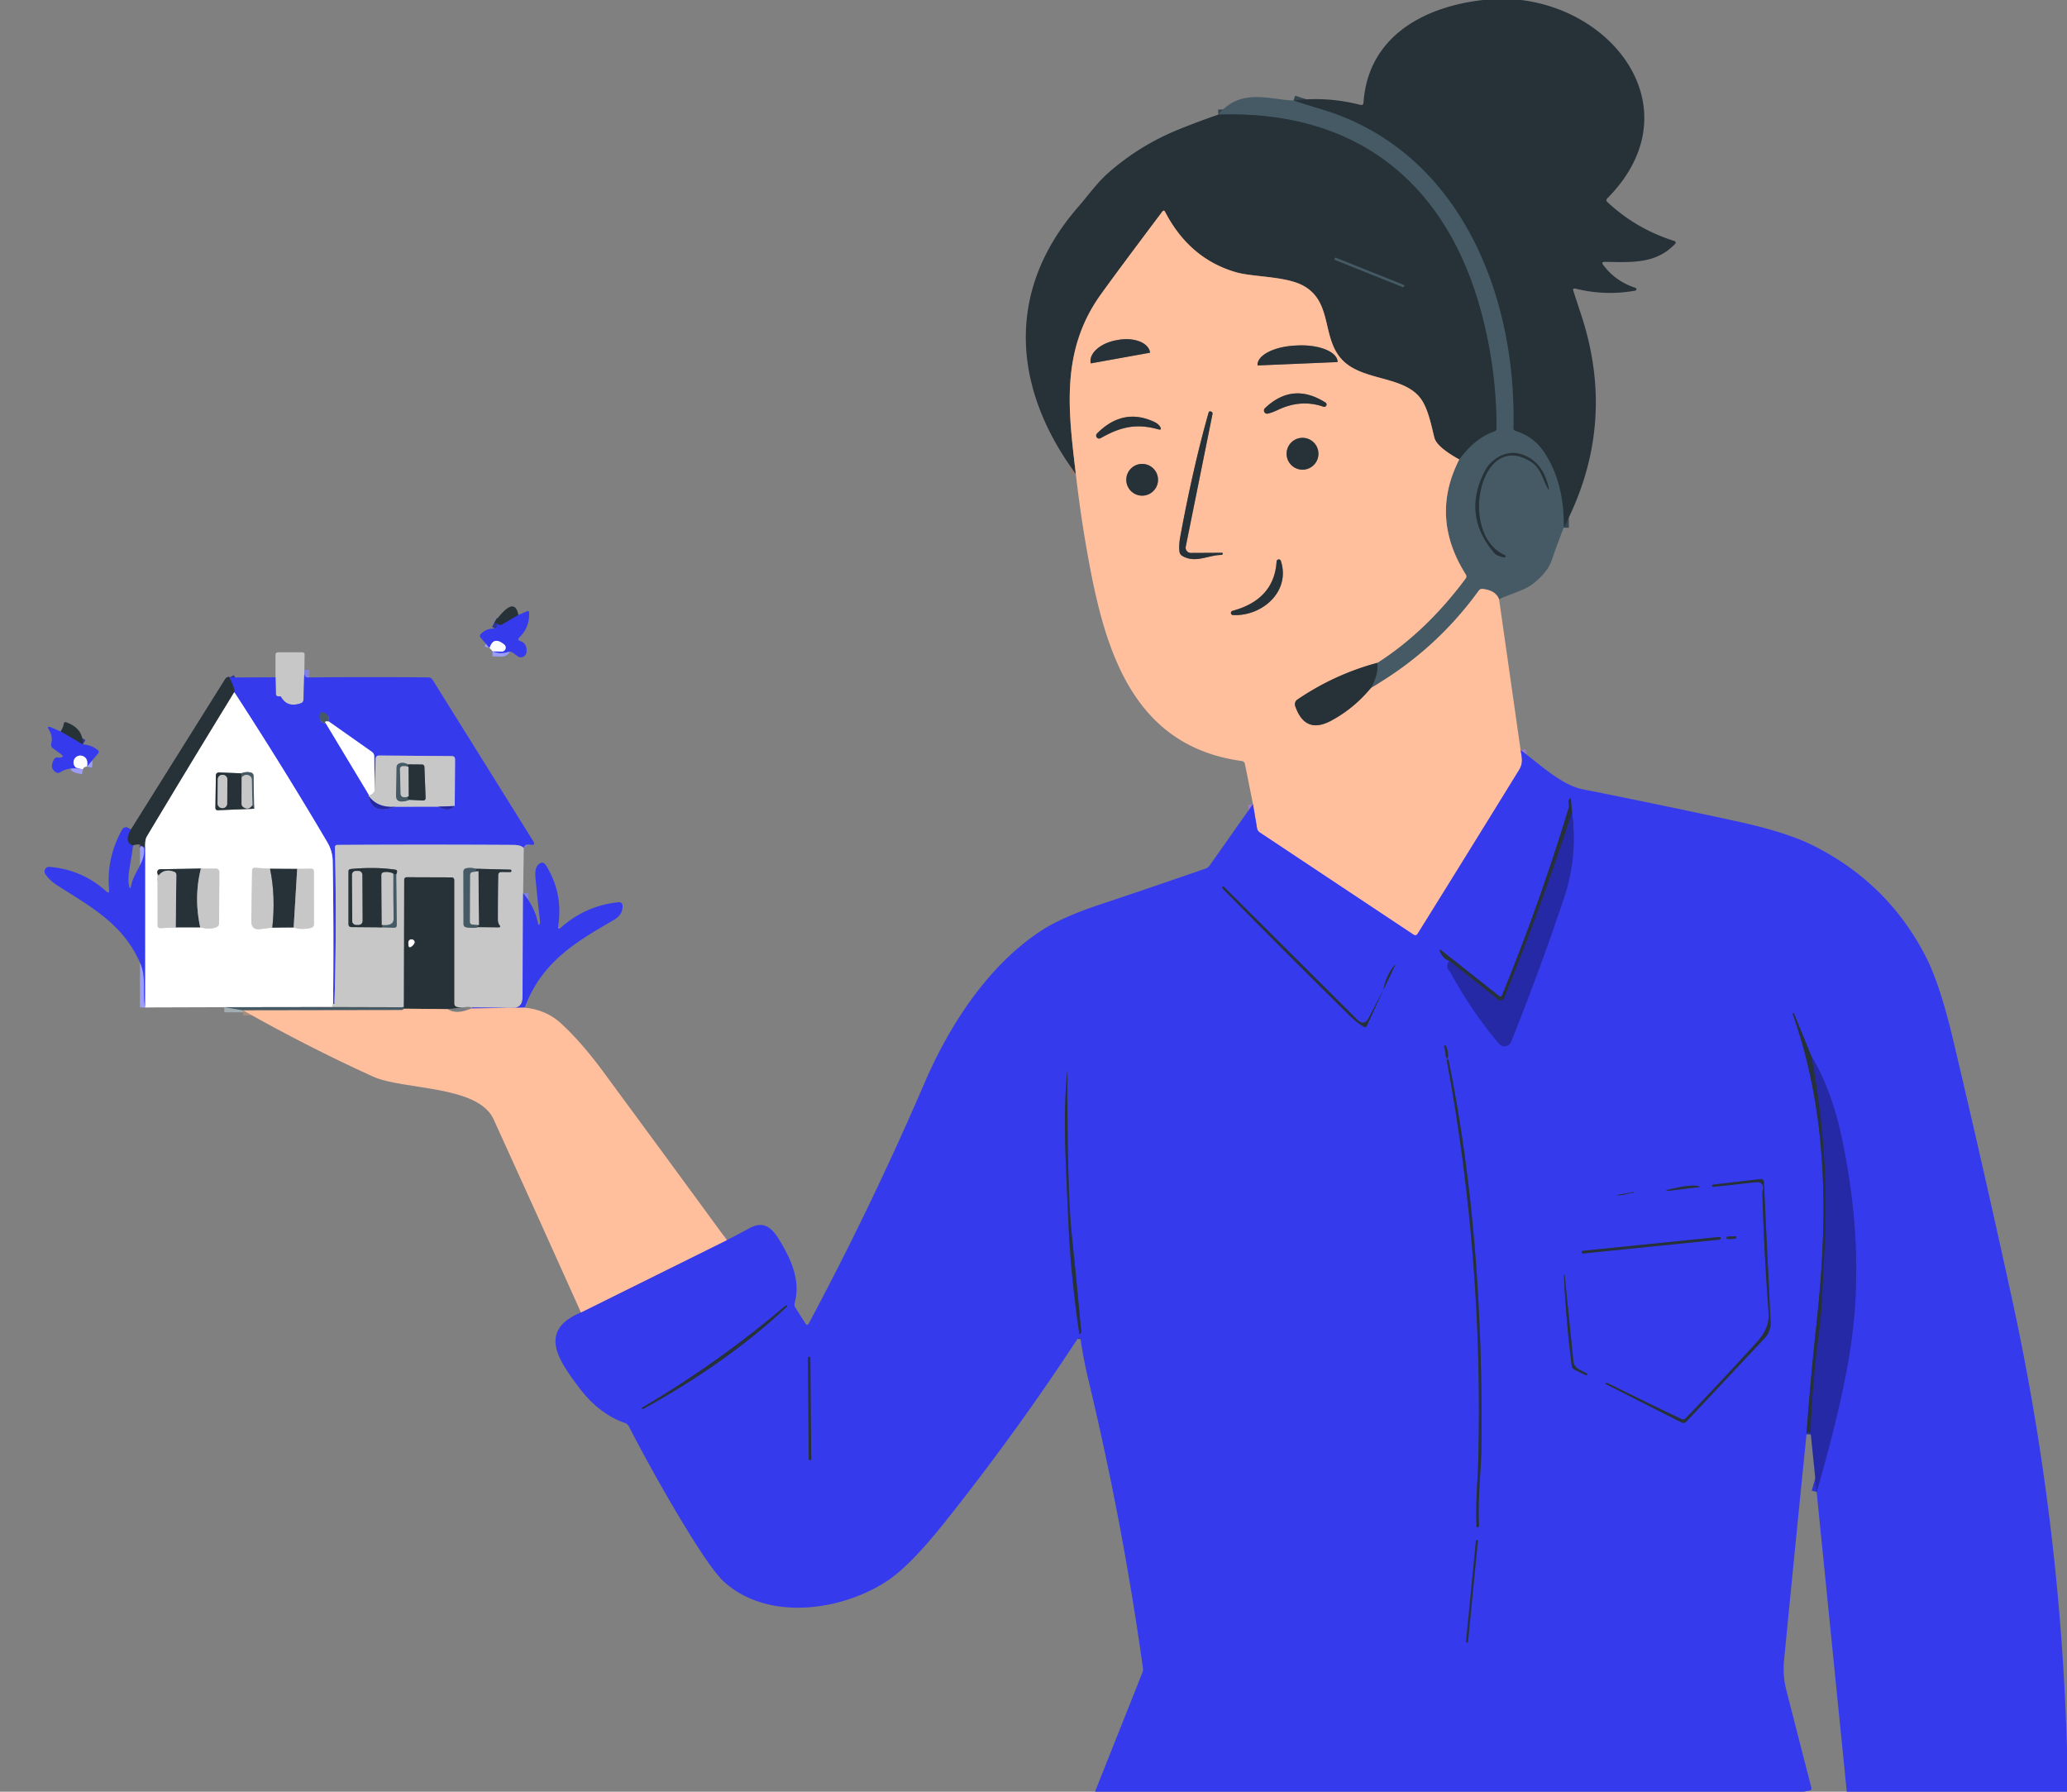 <?xml version="1.0" encoding="UTF-8" standalone="no"?>
<!DOCTYPE svg PUBLIC "-//W3C//DTD SVG 1.1//EN" "http://www.w3.org/Graphics/SVG/1.1/DTD/svg11.dtd">
<svg xmlns="http://www.w3.org/2000/svg" version="1.1" viewBox="0.00 0.00 405.00 351.00">
<rect x="0.00" y="0.00" width="405.00" height="351.00" fill="#808080" stroke="none"/>
<g stroke-width="2.00" fill="none" stroke-linecap="butt">
<path stroke="#2e3693" vector-effect="non-scaling-stroke" d="
  M 101.57 120.48
  L 98.42 122.33
  Q 98.04 122.55 97.66 122.35
  L 96.88 121.94"
/>
<path stroke="#9b9df6" vector-effect="non-scaling-stroke" d="
  M 96.52 127.58
  L 98.27 127.64
  A 0.77 0.77 0.0 0 0 98.79 126.27
  Q 96.67 124.53 95.93 126.96"
/>
<path stroke="#2e3693" vector-effect="non-scaling-stroke" d="
  M 16.22 145.84
  L 11.89 143.30"
/>
<path stroke="#9b9df6" vector-effect="non-scaling-stroke" d="
  M 17.03 150.18
  Q 17.33 148.78 16.47 148.24
  A 1.33 1.33 0.0 0 0 14.85 150.34
  Q 14.94 150.42 16.26 150.69"
/>
<path stroke="#36464e" vector-effect="non-scaling-stroke" d="
  M 306.39 103.37
  Q 306.53 94.78 302.70 88.82
  Q 300.61 85.57 296.96 84.43
  Q 296.51 84.29 296.52 83.82
  C 297.17 57.78 285.93 29.44 258.83 21.39
  Q 256.14 20.59 253.44 19.69"
/>
<path stroke="#a28d81" vector-effect="non-scaling-stroke" d="
  M 293.73 117.45
  Q 293.10 115.66 290.52 115.38
  Q 290.03 115.32 289.74 115.72
  Q 281.20 127.49 268.63 134.75"
/>
<path stroke="#36464e" vector-effect="non-scaling-stroke" d="
  M 268.63 134.75
  Q 270.11 132.04 269.87 129.85"
/>
<path stroke="#a28d81" vector-effect="non-scaling-stroke" d="
  M 269.87 129.85
  Q 279.39 123.77 287.15 113.36
  Q 287.45 112.95 287.19 112.53
  Q 280.13 101.32 285.92 90.01"
/>
<path stroke="#36464e" vector-effect="non-scaling-stroke" d="
  M 285.92 90.01
  Q 289.00 85.80 292.80 84.50
  Q 293.22 84.35 293.22 83.91
  Q 293.21 71.69 289.92 60.08
  C 282.97 35.57 265.51 21.52 238.71 22.46"
/>
<path stroke="#36464e" vector-effect="non-scaling-stroke" d="
  M 303.42 95.50
  C 302.68 92.29 301.12 89.97 298.02 88.97
  C 295.23 88.07 292.23 89.83 290.96 92.25
  Q 286.47 100.87 292.72 108.24
  Q 293.11 108.70 293.56 108.85
  Q 294.07 109.03 294.64 109.19
  A 0.24 0.24 0.0 0 0 294.81 108.74
  C 285.64 104.59 289.99 83.89 300.08 90.53
  C 301.87 91.72 302.23 93.74 303.22 95.57
  Q 303.61 96.30 303.42 95.50"
/>
<path stroke="#93796b" vector-effect="non-scaling-stroke" d="
  M 285.92 90.01
  Q 281.49 87.55 281.04 85.73
  C 280.41 83.21 279.78 79.81 278.18 77.84
  C 274.89 73.77 267.48 74.53 263.47 70.96
  C 258.70 66.72 261.40 59.31 255.38 55.98
  C 251.97 54.09 245.53 54.29 242.24 53.35
  Q 233.09 50.73 228.29 41.52
  Q 228.05 41.05 227.73 41.47
  Q 218.50 53.74 215.58 57.84
  C 207.72 68.90 209.37 80.71 210.79 92.84"
/>
<path stroke="#36464e" vector-effect="non-scaling-stroke" d="
  M 275.144 56.103
  A 0.24 0.24 0.0 0 0 275.01 55.791
  L 261.788 50.503
  A 0.24 0.24 0.0 0 0 261.476 50.637
  L 261.476 50.637
  A 0.24 0.24 0.0 0 0 261.61 50.949
  L 274.832 56.237
  A 0.24 0.24 0.0 0 0 275.144 56.103
  L 275.144 56.103"
/>
<path stroke="#93796b" vector-effect="non-scaling-stroke" d="
  M 269.87 129.85
  Q 261.46 132.11 254.20 137.05
  A 1.10 1.09 63.5 0 0 253.78 138.32
  Q 255.71 143.93 260.83 141.18
  Q 265.27 138.80 268.63 134.75"
/>
<path stroke="#9b7dc5" vector-effect="non-scaling-stroke" d="
  M 297.94 146.93
  C 298.19 148.44 298.49 149.45 297.64 150.84
  Q 287.79 166.83 277.78 182.90
  Q 277.45 183.42 276.94 183.08
  L 246.80 163.05
  Q 246.39 162.77 246.31 162.29
  L 245.50 157.51"
/>
<path stroke="#93796b" vector-effect="non-scaling-stroke" d="
  M 213.77 71.18
  L 225.30 69.10
  A 0.05 0.05 0.0 0 0 225.34 69.05
  L 225.33 68.99
  A 5.74 3.47 -10.2 0 0 219.07 66.59
  L 218.74 66.65
  A 5.74 3.47 -10.2 0 0 213.70 71.08
  L 213.71 71.14
  A 0.05 0.05 0.0 0 0 213.77 71.18"
/>
<path stroke="#93796b" vector-effect="non-scaling-stroke" d="
  M 246.43 71.59
  L 262.06 70.93
  A 0.03 0.03 0.0 0 0 262.09 70.90
  L 262.09 70.86
  A 7.65 3.51 -2.4 0 0 254.29 67.67
  L 253.90 67.69
  A 7.65 3.51 -2.4 0 0 246.40 71.52
  L 246.40 71.56
  A 0.03 0.03 0.0 0 0 246.43 71.59"
/>
<path stroke="#93796b" vector-effect="non-scaling-stroke" d="
  M 250.41 80.29
  Q 254.90 78.16 259.26 79.66
  A 0.46 0.46 0.0 0 0 259.66 78.83
  Q 253.28 74.80 247.85 79.96
  A 0.63 0.62 -72.3 0 0 248.40 81.03
  Q 249.21 80.86 250.41 80.29"
/>
<path stroke="#93796b" vector-effect="non-scaling-stroke" d="
  M 233.33 108.32
  A 1.03 1.02 -84.2 0 1 232.33 107.09
  L 237.57 81.12
  Q 237.64 80.76 237.30 80.63
  Q 236.92 80.47 236.81 80.83
  Q 233.79 91.45 231.28 105.01
  Q 230.94 106.81 231.10 108.06
  A 1.16 1.14 12.2 0 0 231.65 108.90
  C 234.23 110.42 236.69 108.74 239.32 108.71
  Q 239.48 108.71 239.56 108.54
  Q 239.67 108.29 239.40 108.29
  L 233.33 108.32"
/>
<path stroke="#93796b" vector-effect="non-scaling-stroke" d="
  M 215.64 85.84
  C 219.46 83.68 222.52 82.88 226.92 84.10
  Q 227.75 84.33 227.30 83.59
  Q 226.95 83.01 226.10 82.62
  Q 220.01 79.82 214.94 84.93
  A 0.58 0.58 0.0 0 0 215.64 85.84"
/>
<path stroke="#93796b" vector-effect="non-scaling-stroke" d="
  M 258.33 88.89
  A 3.12 3.12 0.0 0 0 255.21 85.77
  A 3.12 3.12 0.0 0 0 252.09 88.89
  A 3.12 3.12 0.0 0 0 255.21 92.01
  A 3.12 3.12 0.0 0 0 258.33 88.89"
/>
<path stroke="#93796b" vector-effect="non-scaling-stroke" d="
  M 226.90 93.99
  A 3.11 3.11 0.0 0 0 223.79 90.88
  A 3.11 3.11 0.0 0 0 220.68 93.99
  A 3.11 3.11 0.0 0 0 223.79 97.10
  A 3.11 3.11 0.0 0 0 226.90 93.99"
/>
<path stroke="#93796b" vector-effect="non-scaling-stroke" d="
  M 250.13 109.99
  C 249.80 115.35 246.47 118.32 241.51 119.66
  A 0.42 0.42 0.0 0 0 241.60 120.49
  C 247.22 120.77 252.92 115.94 250.97 109.89
  A 0.43 0.43 0.0 0 0 250.13 109.99"
/>
<path stroke="#7f81da" vector-effect="non-scaling-stroke" d="
  M 59.64 131.20
  L 59.46 137.06
  Q 59.44 137.60 58.94 137.77
  Q 56.29 138.69 55.08 136.54
  Q 55.00 136.40 54.84 136.41
  L 54.58 136.42
  Q 54.08 136.43 54.06 135.92
  L 53.98 132.68"
/>
<path stroke="#7f81da" vector-effect="non-scaling-stroke" d="
  M 102.63 166.16
  Q 102.16 165.53 100.50 165.52
  Q 83.33 165.42 66.13 165.52
  Q 65.62 165.52 65.63 166.04
  Q 66.00 181.42 65.53 196.61
  Q 65.80 196.58 65.26 196.71"
/>
<path stroke="#9b9df6" vector-effect="non-scaling-stroke" d="
  M 65.26 196.71
  Q 65.42 182.74 65.19 168.78
  Q 65.16 166.75 64.14 165.01
  Q 55.57 150.46 45.91 135.60"
/>
<path stroke="#2e3693" vector-effect="non-scaling-stroke" d="
  M 45.91 135.60
  Q 46.11 135.04 44.94 132.72"
/>
<path stroke="#9b9df6" vector-effect="non-scaling-stroke" d="
  M 63.84 141.70
  L 72.29 155.74"
/>
<path stroke="#7f81da" vector-effect="non-scaling-stroke" d="
  M 72.29 155.74
  Q 72.25 155.83 72.21 155.92"
/>
<path stroke="#2e32ca" vector-effect="non-scaling-stroke" d="
  M 72.21 155.92
  Q 72.82 159.73 77.47 158.04"
/>
<path stroke="#7f81da" vector-effect="non-scaling-stroke" d="
  M 77.47 158.04
  L 85.87 158.02"
/>
<path stroke="#2e32ca" vector-effect="non-scaling-stroke" d="
  M 85.87 158.02
  Q 87.91 159.22 89.10 157.90"
/>
<path stroke="#7f81da" vector-effect="non-scaling-stroke" d="
  M 89.10 157.90
  L 89.16 148.78
  Q 89.16 148.12 88.50 148.12
  L 74.30 148.01
  Q 73.63 148.01 73.61 148.67
  L 73.41 154.96"
/>
<path stroke="#9b9df6" vector-effect="non-scaling-stroke" d="
  M 73.41 154.96
  L 73.32 148.14
  Q 73.31 147.61 72.88 147.30
  L 64.42 141.34"
/>
<path stroke="#3e4aa9" vector-effect="non-scaling-stroke" d="
  M 64.42 141.34
  Q 64.68 140.09 63.40 139.57
  A 0.56 0.55 14.1 0 0 62.64 140.02
  Q 62.45 141.58 63.84 141.70"
/>
<path stroke="#a2adb2" vector-effect="non-scaling-stroke" d="
  M 64.42 141.34
  Q 63.41 141.21 63.84 141.70"
/>
<path stroke="#e3e3e3" vector-effect="non-scaling-stroke" d="
  M 73.41 154.96
  Q 72.71 156.05 72.29 155.74"
/>
<path stroke="#7778b7" vector-effect="non-scaling-stroke" d="
  M 89.10 157.90
  L 85.87 158.02"
/>
<path stroke="#7778b7" vector-effect="non-scaling-stroke" d="
  M 77.47 158.04
  Q 74.00 158.33 72.21 155.92"
/>
<path stroke="#93999c" vector-effect="non-scaling-stroke" d="
  M 45.91 135.60
  Q 37.14 149.89 28.82 163.79
  C 28.42 164.45 28.47 165.06 28.43 165.79"
/>
<path stroke="#2e3693" vector-effect="non-scaling-stroke" d="
  M 28.43 165.79
  Q 28.29 165.99 28.23 166.22"
/>
<path stroke="#2e3693" vector-effect="non-scaling-stroke" d="
  M 26.04 165.63
  Q 24.19 165.02 25.63 162.52"
/>
<path stroke="#e3e3e3" vector-effect="non-scaling-stroke" d="
  M 65.26 196.71
  Q 65.12 196.85 65.22 197.28"
/>
<path stroke="#a2adb2" vector-effect="non-scaling-stroke" d="
  M 65.22 197.28
  L 43.95 197.31"
/>
<path stroke="#9b9df6" vector-effect="non-scaling-stroke" d="
  M 28.42 197.36
  L 28.43 165.79"
/>
<path stroke="#a2adb2" vector-effect="non-scaling-stroke" d="
  M 49.79 158.43
  L 49.68 152.02
  Q 49.67 151.47 49.14 151.34
  Q 48.24 151.10 47.27 151.49"
/>
<path stroke="#93999c" vector-effect="non-scaling-stroke" d="
  M 47.27 151.49
  L 42.99 151.33
  Q 42.31 151.30 42.30 151.98
  L 42.21 158.24
  Q 42.21 158.74 42.70 158.72
  L 49.79 158.43"
/>
<path stroke="#36464e" vector-effect="non-scaling-stroke" d="
  M 47.27 151.49
  Q 47.44 151.84 47.35 152.28"
/>
<path stroke="#777d80" vector-effect="non-scaling-stroke" d="
  M 47.35 152.28
  L 47.33 157.41
  Q 47.33 157.90 47.75 158.16
  Q 48.78 158.77 49.46 157.73"
/>
<path stroke="#36464e" vector-effect="non-scaling-stroke" d="
  M 49.46 157.73
  Q 49.62 158.08 49.79 158.43"
/>
<path stroke="#869196" vector-effect="non-scaling-stroke" d="
  M 49.46 157.73
  L 49.33 152.73
  Q 49.32 152.23 48.89 151.97
  Q 48.10 151.50 47.35 152.28"
/>
<path stroke="#e3e3e3" vector-effect="non-scaling-stroke" d="
  M 30.87 171.20
  L 30.88 181.25
  Q 30.88 181.87 31.50 181.83
  L 34.43 181.67"
/>
<path stroke="#93999c" vector-effect="non-scaling-stroke" d="
  M 34.43 181.67
  L 39.23 181.67"
/>
<path stroke="#e3e3e3" vector-effect="non-scaling-stroke" d="
  M 39.23 181.67
  Q 41.24 182.20 42.48 181.59
  A 0.80 0.79 -13.3 0 0 42.92 180.88
  L 42.98 170.82
  A 0.67 0.67 0.0 0 0 42.31 170.15
  L 39.36 170.15"
/>
<path stroke="#93999c" vector-effect="non-scaling-stroke" d="
  M 39.36 170.15
  L 31.40 170.29
  Q 30.91 170.30 30.82 170.78
  Q 30.79 170.99 30.87 171.20"
/>
<path stroke="#777d80" vector-effect="non-scaling-stroke" d="
  M 39.36 170.15
  Q 37.95 175.78 39.23 181.67"
/>
<path stroke="#777d80" vector-effect="non-scaling-stroke" d="
  M 34.43 181.67
  L 34.55 171.43
  Q 34.56 170.94 34.11 170.78
  Q 32.23 170.08 31.10 171.47
  Q 31.01 171.59 30.98 171.44
  Q 30.94 171.18 30.87 171.20"
/>
<path stroke="#93999c" vector-effect="non-scaling-stroke" d="
  M 53.36 181.72
  L 57.54 181.68"
/>
<path stroke="#e3e3e3" vector-effect="non-scaling-stroke" d="
  M 57.54 181.68
  Q 58.91 182.23 60.92 181.78
  Q 61.52 181.65 61.52 181.04
  L 61.50 170.71
  Q 61.50 170.16 60.96 170.17
  L 58.23 170.22"
/>
<path stroke="#93999c" vector-effect="non-scaling-stroke" d="
  M 58.23 170.22
  L 52.91 170.19"
/>
<path stroke="#e3e3e3" vector-effect="non-scaling-stroke" d="
  M 52.91 170.19
  L 49.99 170.00
  Q 49.40 169.96 49.39 170.56
  L 49.24 180.46
  Q 49.22 182.24 50.98 182.02
  L 53.36 181.72"
/>
<path stroke="#777d80" vector-effect="non-scaling-stroke" d="
  M 52.91 170.19
  Q 54.03 175.49 53.36 181.72"
/>
<path stroke="#777d80" vector-effect="non-scaling-stroke" d="
  M 58.23 170.22
  L 57.54 181.68"
/>
<path stroke="#2e32ca" vector-effect="non-scaling-stroke" d="
  M 355.95 292.29
  Q 361.20 274.17 362.79 262.51
  Q 365.30 244.16 360.95 223.26
  Q 358.90 213.44 354.96 207.02"
/>
<path stroke="#2e3693" vector-effect="non-scaling-stroke" d="
  M 354.96 207.02
  L 351.50 198.53
  A 0.11 0.11 0.0 0 0 351.33 198.49
  Q 351.23 198.57 351.29 198.75
  C 358.23 218.45 358.18 238.48 355.96 258.99
  Q 354.77 269.95 353.96 280.97"
/>
<path stroke="#9b7dc5" vector-effect="non-scaling-stroke" d="
  M 113.83 257.11
  L 142.42 242.94"
/>
<path stroke="#2e32ca" vector-effect="non-scaling-stroke" d="
  M 283.99 188.23
  Q 283.29 189.32 283.81 189.98
  Q 284.19 190.47 284.22 190.53
  Q 288.18 197.85 293.51 204.24
  Q 294.52 205.44 295.64 204.66
  A 1.32 1.29 83.4 0 0 296.08 204.09
  Q 301.64 190.22 306.42 175.99
  Q 309.18 167.80 308.01 159.16"
/>
<path stroke="#2e3693" vector-effect="non-scaling-stroke" d="
  M 308.01 159.16
  L 307.80 156.65
  Q 307.75 156.13 307.48 156.58
  Q 307.26 156.94 307.37 157.39
  Q 307.48 157.87 307.34 158.35
  Q 301.71 176.94 294.34 194.91
  Q 294.12 195.45 293.67 195.09
  L 282.38 186.16
  Q 281.93 185.81 282.13 186.34
  Q 282.70 187.80 283.99 188.23"
/>
<path stroke="#262e6f" vector-effect="non-scaling-stroke" d="
  M 308.01 159.16
  Q 301.86 178.10 294.71 195.54
  A 0.74 0.74 0.0 0 1 293.57 195.84
  L 283.99 188.23"
/>
<path stroke="#2e3693" vector-effect="non-scaling-stroke" d="
  M 271.01 193.99
  L 273.14 189.55
  Q 273.64 188.51 272.95 189.44
  Q 271.51 191.39 271.01 193.99"
/>
<path stroke="#2e3693" vector-effect="non-scaling-stroke" d="
  M 271.01 193.99
  L 268.18 199.40
  Q 267.29 201.10 265.93 199.75
  L 239.78 173.71
  Q 239.66 173.59 239.55 173.72
  Q 239.51 173.76 239.49 173.82
  Q 239.45 173.96 239.63 174.14
  Q 252.02 186.74 264.62 199.13
  Q 265.75 200.25 267.16 201.12
  Q 267.61 201.41 267.83 200.92
  L 271.01 193.99"
/>
<path stroke="#2e3693" vector-effect="non-scaling-stroke" d="
  M 283.25 206.26
  Q 283.16 206.85 283.45 207.28
  A 0.13 0.13 0.0 0 0 283.68 207.22
  Q 283.83 206.02 283.33 204.92
  A 0.20 0.20 0.0 0 0 282.95 205.04
  Q 283.06 205.61 283.24 206.16
  A 0.53 0.48 42.1 0 1 283.25 206.26"
/>
<path stroke="#2e3693" vector-effect="non-scaling-stroke" d="
  M 290.26 283.75
  C 290.55 258.35 288.87 232.45 283.82 207.64
  Q 283.77 207.44 283.58 207.52
  Q 283.45 207.57 283.48 207.73
  Q 290.74 246.85 289.63 286.63
  C 289.55 289.64 289.09 294.83 289.30 299.01
  Q 289.32 299.37 289.62 299.16
  Q 289.80 299.04 289.78 298.74
  C 289.52 293.54 290.22 287.57 290.26 283.75"
/>
<path stroke="#2e3693" vector-effect="non-scaling-stroke" d="
  M 209.12 209.75
  C 208.17 219.15 208.95 229.63 209.25 237.56
  Q 209.70 249.43 211.47 261.19
  Q 211.50 261.41 211.65 261.29
  Q 211.72 261.23 211.77 261.14
  Q 211.85 261.02 211.84 260.82
  Q 210.98 251.18 209.96 241.55
  Q 209.11 233.55 209.13 209.63
  Q 209.13 209.62 209.12 209.62
  Q 209.12 209.62 209.12 209.63
  Q 209.12 209.69 209.12 209.75"
/>
<path stroke="#2e3693" vector-effect="non-scaling-stroke" d="
  M 345.41 233.03
  Q 345.30 233.34 345.33 234.25
  Q 345.67 245.76 346.54 257.24
  Q 346.76 260.12 344.32 262.82
  Q 337.43 270.41 330.28 277.85
  Q 329.92 278.22 329.46 278.00
  Q 322.22 274.54 315.03 270.98
  Q 314.87 270.90 314.69 270.95
  Q 314.42 271.03 314.67 271.16
  L 329.40 278.62
  Q 330.01 278.93 330.48 278.43
  L 345.80 262.10
  A 4.17 4.16 65.2 0 0 346.92 259.04
  L 345.61 231.63
  Q 345.58 230.90 344.85 230.99
  L 335.73 232.07
  Q 335.18 232.14 335.62 232.50
  C 335.70 232.56 342.99 231.66 344.31 231.58
  A 1.09 1.09 0.0 0 1 345.41 233.03"
/>
<path stroke="#2e3693" vector-effect="non-scaling-stroke" d="
  M 332.80 232.37
  C 331.44 231.95 327.79 232.83 326.56 233.14
  Q 326.51 233.15 326.51 233.20
  Q 326.52 233.23 326.52 233.25
  A 0.22 0.07 -4.6 0 0 326.75 233.30
  L 332.78 232.57
  Q 333.27 232.52 332.80 232.37"
/>
<path stroke="#2e3693" vector-effect="non-scaling-stroke" d="
  M 316.85 234.16
  C 318.10 234.22 319.04 233.69 320.16 233.65
  Q 320.17 233.65 320.16 233.63
  Q 320.16 233.62 320.16 233.60
  Q 320.16 233.50 320.15 233.51
  L 316.85 234.11
  A 0.03 0.02 -47.0 0 0 316.85 234.16"
/>
<path stroke="#2e3693" vector-effect="non-scaling-stroke" d="
  M 337.149 242.546
  A 0.25 0.25 0.0 0 0 336.875 242.322
  L 310.113 245.041
  A 0.25 0.25 0.0 0 0 309.889 245.315
  L 309.891 245.334
  A 0.25 0.25 0.0 0 0 310.165 245.558
  L 336.927 242.839
  A 0.25 0.25 0.0 0 0 337.151 242.565
  L 337.149 242.546"
/>
<path stroke="#2e3693" vector-effect="non-scaling-stroke" d="
  M 340.06 242.62
  A 0.22 0.22 0.0 0 0 340.01 242.19
  L 338.52 242.25
  A 0.23 0.23 0.0 0 0 338.51 242.71
  Q 339.29 242.77 340.06 242.62"
/>
<path stroke="#2e3693" vector-effect="non-scaling-stroke" d="
  M 308.28 266.68
  L 306.57 249.80
  A 0.07 0.07 0.0 0 0 306.43 249.81
  Q 306.83 258.70 307.96 267.54
  Q 308.03 268.08 308.52 268.32
  L 310.73 269.40
  A 0.19 0.19 0.0 0 0 310.90 269.06
  L 309.38 268.27
  A 2.04 2.03 10.4 0 1 308.28 266.68"
/>
<path stroke="#2e3693" vector-effect="non-scaling-stroke" d="
  M 126.15 275.94
  C 136.00 270.53 146.03 263.70 154.19 255.96
  A 0.12 0.12 0.0 0 0 154.11 255.75
  Q 153.97 255.73 153.85 255.84
  Q 140.67 267.03 125.76 275.79
  Q 125.68 275.84 125.76 275.90
  Q 125.79 275.93 125.83 275.95
  Q 125.96 276.05 126.15 275.94"
/>
<path stroke="#2e3693" vector-effect="non-scaling-stroke" d="
  M 158.784 266.038
  A 0.25 0.25 0.0 0 0 158.531 265.79
  L 158.531 265.79
  A 0.25 0.25 0.0 0 0 158.284 266.043
  L 158.456 285.822
  A 0.25 0.25 0.0 0 0 158.708 286.07
  L 158.708 286.07
  A 0.25 0.25 0.0 0 0 158.956 285.817
  L 158.784 266.038"
/>
<path stroke="#2e3693" vector-effect="non-scaling-stroke" d="
  M 289.578 301.877
  A 0.20 0.20 0.0 0 0 289.399 301.658
  L 289.399 301.658
  A 0.20 0.20 0.0 0 0 289.18 301.838
  L 287.242 321.603
  A 0.20 0.20 0.0 0 0 287.421 321.822
  L 287.421 321.822
  A 0.20 0.20 0.0 0 0 287.64 321.642
  L 289.578 301.877"
/>
<path stroke="#777d80" vector-effect="non-scaling-stroke" d="
  M 80.22 156.68
  L 82.82 156.82
  Q 83.41 156.85 83.39 156.26
  L 83.16 150.27
  Q 83.14 149.76 82.62 149.76
  L 79.97 149.75"
/>
<path stroke="#869196" vector-effect="non-scaling-stroke" d="
  M 79.97 149.75
  Q 78.93 149.23 78.18 149.59
  Q 77.71 149.80 77.71 150.32
  Q 77.67 153.04 77.60 155.79
  Q 77.55 157.65 80.22 156.68"
/>
<path stroke="#36464e" vector-effect="non-scaling-stroke" d="
  M 79.97 149.75
  Q 79.74 150.26 80.04 150.23"
/>
<path stroke="#869196" vector-effect="non-scaling-stroke" d="
  M 80.04 150.23
  Q 79.48 150.06 78.89 150.10
  A 0.56 0.56 0.0 0 0 78.37 150.67
  L 78.50 155.47
  Q 78.52 156.07 79.10 156.17
  Q 79.53 156.24 80.06 156.00"
/>
<path stroke="#36464e" vector-effect="non-scaling-stroke" d="
  M 80.06 156.00
  Q 79.61 156.23 80.22 156.68"
/>
<path stroke="#777d80" vector-effect="non-scaling-stroke" d="
  M 80.06 156.00
  L 80.04 150.23"
/>
<path stroke="#777d80" vector-effect="non-scaling-stroke" d="
  M 44.555 152.69
  A 0.89 0.89 0.0 0 0 43.674 151.791
  L 43.574 151.79
  A 0.89 0.89 0.0 0 0 42.675 152.67
  L 42.625 157.41
  A 0.89 0.89 0.0 0 0 43.506 158.309
  L 43.606 158.31
  A 0.89 0.89 0.0 0 0 44.505 157.43
  L 44.555 152.69"
/>
<path stroke="#7f81da" vector-effect="non-scaling-stroke" d="
  M 102.50 174.98
  L 102.38 195.44
  Q 102.37 197.49 100.33 197.46
  L 92.55 197.35"
/>
<path stroke="#777d80" vector-effect="non-scaling-stroke" d="
  M 90.97 197.32
  Q 90.18 197.43 89.55 197.27
  Q 89.00 197.13 89.00 196.56
  L 89.00 172.44
  Q 89.00 171.88 88.44 171.88
  L 79.75 171.85
  Q 79.20 171.84 79.20 172.40
  L 79.14 197.32"
/>
<path stroke="#869196" vector-effect="non-scaling-stroke" d="
  M 79.14 197.32
  L 65.22 197.28"
/>
<path stroke="#869196" vector-effect="non-scaling-stroke" d="
  M 74.79 181.67
  L 77.17 181.74
  Q 77.74 181.76 77.74 181.19
  L 77.63 171.29"
/>
<path stroke="#777d80" vector-effect="non-scaling-stroke" d="
  M 77.63 171.29
  Q 78.05 170.45 77.45 170.37
  Q 73.48 169.79 68.74 170.24
  Q 68.27 170.28 68.28 170.75
  L 68.28 181.02
  Q 68.29 181.61 68.88 181.62
  L 74.79 181.67"
/>
<path stroke="#36464e" vector-effect="non-scaling-stroke" d="
  M 77.63 171.29
  Q 77.58 171.50 77.08 171.19"
/>
<path stroke="#777d80" vector-effect="non-scaling-stroke" d="
  M 77.08 171.19
  Q 76.52 170.77 75.28 170.87
  Q 74.74 170.92 74.74 171.46
  L 74.81 181.21"
/>
<path stroke="#36464e" vector-effect="non-scaling-stroke" d="
  M 74.81 181.21
  Q 75.35 181.30 74.79 181.67"
/>
<path stroke="#869196" vector-effect="non-scaling-stroke" d="
  M 77.08 171.19
  Q 77.05 175.71 77.13 180.00
  Q 77.16 181.46 74.81 181.21"
/>
<path stroke="#777d80" vector-effect="non-scaling-stroke" d="
  M 93.71 181.62
  L 97.65 181.67
  Q 98.20 181.68 97.87 181.24
  Q 97.55 180.80 97.55 180.24
  Q 97.54 175.87 97.62 171.38
  A 0.57 0.57 0.0 0 1 98.20 170.82
  L 99.96 170.84
  A 0.24 0.24 0.0 0 0 99.97 170.36
  L 93.19 170.19"
/>
<path stroke="#869196" vector-effect="non-scaling-stroke" d="
  M 93.19 170.19
  Q 92.31 169.90 91.36 170.09
  Q 90.80 170.21 90.80 170.77
  L 90.82 181.03
  Q 90.83 181.56 91.34 181.66
  Q 92.54 181.89 93.71 181.62"
/>
<path stroke="#36464e" vector-effect="non-scaling-stroke" d="
  M 93.19 170.19
  Q 93.18 170.77 93.74 170.67"
/>
<path stroke="#869196" vector-effect="non-scaling-stroke" d="
  M 93.74 170.67
  L 92.59 170.85
  Q 92.13 170.93 92.13 171.40
  L 92.09 180.58
  Q 92.09 181.06 92.57 181.11
  L 93.84 181.22"
/>
<path stroke="#36464e" vector-effect="non-scaling-stroke" d="
  M 93.84 181.22
  Q 93.39 181.22 93.71 181.62"
/>
<path stroke="#777d80" vector-effect="non-scaling-stroke" d="
  M 93.84 181.22
  L 93.74 170.67"
/>
<path stroke="#9b7dc5" vector-effect="non-scaling-stroke" d="
  M 102.82 197.40
  L 92.34 197.56"
/>
<path stroke="#777d80" vector-effect="non-scaling-stroke" d="
  M 70.984 171.346
  A 0.72 0.72 0.0 0 0 70.262 170.629
  L 69.702 170.631
  A 0.72 0.72 0.0 0 0 68.984 171.353
  L 69.016 180.453
  A 0.72 0.72 0.0 0 0 69.738 181.171
  L 70.298 181.169
  A 0.72 0.72 0.0 0 0 71.016 180.446
  L 70.984 171.346"
/>
<path stroke="#93796b" vector-effect="non-scaling-stroke" d="
  M 87.74 197.69
  L 79.20 197.60"
/>
<path stroke="#36464e" vector-effect="non-scaling-stroke" d="
  M 79.20 197.60
  Q 78.46 197.20 79.14 197.32"
/>
<path stroke="#93999c" vector-effect="non-scaling-stroke" d="
  M 80.02 184.64
  L 80.02 184.95
  Q 80.04 185.96 80.79 185.29
  Q 81.56 184.59 81.00 184.15
  A 0.61 0.60 -71.3 0 0 80.02 184.64"
/>
<path stroke="#a28d81" vector-effect="non-scaling-stroke" d="
  M 79.20 197.60
  L 78.96 197.78
  Q 78.83 197.88 78.67 197.88
  L 47.62 197.93"
/>
<path stroke="#262e6f" vector-effect="non-scaling-stroke" d="
  M 354.96 207.02
  Q 358.55 226.26 357.49 244.98
  Q 357.25 249.23 357.08 253.48
  Q 356.93 257.42 356.32 261.96
  Q 355.08 271.30 354.77 280.71"
/>
</g>
<path fill="#263238" d="
  M 290.57 0.00
  L 298.02 0.00
  C 317.46 2.38 331.31 22.34 314.92 38.87
  Q 314.57 39.23 314.93 39.57
  Q 320.58 44.85 327.98 47.18
  Q 328.59 47.38 328.15 47.84
  C 324.33 51.82 319.45 51.35 314.42 51.30
  Q 313.68 51.30 314.12 51.89
  Q 316.55 55.14 320.43 56.38
  A 0.29 0.29 0.0 0 1 320.40 56.94
  Q 314.54 57.99 308.73 56.55
  Q 308.09 56.40 308.29 57.02
  Q 309.04 59.33 309.74 61.46
  Q 316.98 83.17 306.39 103.37
  Q 306.53 94.78 302.70 88.82
  Q 300.61 85.57 296.96 84.43
  Q 296.51 84.29 296.52 83.82
  C 297.17 57.78 285.93 29.44 258.83 21.39
  Q 256.14 20.59 253.44 19.69
  Q 260.00 18.87 266.53 20.54
  Q 267.12 20.69 267.16 20.08
  C 268.06 7.27 278.78 1.34 290.57 0.00
  Z"
/>
<path fill="#455a64" d="
  M 253.44 19.69
  Q 256.14 20.59 258.83 21.39
  C 285.93 29.44 297.17 57.78 296.52 83.82
  Q 296.51 84.29 296.96 84.43
  Q 300.61 85.57 302.70 88.82
  Q 306.53 94.78 306.39 103.37
  Q 305.27 106.19 304.03 109.77
  Q 303.26 112.02 300.58 114.20
  C 298.66 115.77 296.05 116.21 293.73 117.45
  Q 293.10 115.66 290.52 115.38
  Q 290.03 115.32 289.74 115.72
  Q 281.20 127.49 268.63 134.75
  Q 270.11 132.04 269.87 129.85
  Q 279.39 123.77 287.15 113.36
  Q 287.45 112.95 287.19 112.53
  Q 280.13 101.32 285.92 90.01
  Q 289.00 85.80 292.80 84.50
  Q 293.22 84.35 293.22 83.91
  Q 293.21 71.69 289.92 60.08
  C 282.97 35.57 265.51 21.52 238.71 22.46
  C 243.02 17.16 248.67 19.51 253.44 19.69
  Z
  M 303.42 95.50
  C 302.68 92.29 301.12 89.97 298.02 88.97
  C 295.23 88.07 292.23 89.83 290.96 92.25
  Q 286.47 100.87 292.72 108.24
  Q 293.11 108.70 293.56 108.85
  Q 294.07 109.03 294.64 109.19
  A 0.24 0.24 0.0 0 0 294.81 108.74
  C 285.64 104.59 289.99 83.89 300.08 90.53
  C 301.87 91.72 302.23 93.74 303.22 95.57
  Q 303.61 96.30 303.42 95.50
  Z"
/>
<path fill="#263238" d="
  M 238.71 22.46
  C 265.51 21.52 282.97 35.57 289.92 60.08
  Q 293.21 71.69 293.22 83.91
  Q 293.22 84.35 292.80 84.50
  Q 289.00 85.80 285.92 90.01
  Q 281.49 87.55 281.04 85.73
  C 280.41 83.21 279.78 79.81 278.18 77.84
  C 274.89 73.77 267.48 74.53 263.47 70.96
  C 258.70 66.72 261.40 59.31 255.38 55.98
  C 251.97 54.09 245.53 54.29 242.24 53.35
  Q 233.09 50.73 228.29 41.52
  Q 228.05 41.05 227.73 41.47
  Q 218.50 53.74 215.58 57.84
  C 207.72 68.90 209.37 80.71 210.79 92.84
  C 198.31 75.96 197.01 56.88 211.23 40.57
  C 213.20 38.31 214.93 35.84 217.06 33.95
  Q 223.27 28.45 231.02 25.33
  Q 235.17 23.66 238.71 22.46
  Z
  M 275.144 56.103
  A 0.24 0.24 0.0 0 1 274.832 56.237
  L 261.61 50.949
  A 0.24 0.24 0.0 0 1 261.476 50.637
  L 261.476 50.637
  A 0.24 0.24 0.0 0 1 261.788 50.503
  L 275.01 55.791
  A 0.24 0.24 0.0 0 1 275.144 56.103
  L 275.144 56.103
  Z"
/>
<path fill="#ffbf9d" d="
  M 285.92 90.01
  Q 280.13 101.32 287.19 112.53
  Q 287.45 112.95 287.15 113.36
  Q 279.39 123.77 269.87 129.85
  Q 261.46 132.11 254.20 137.05
  A 1.10 1.09 63.5 0 0 253.78 138.32
  Q 255.71 143.93 260.83 141.18
  Q 265.27 138.80 268.63 134.75
  Q 281.20 127.49 289.74 115.72
  Q 290.03 115.32 290.52 115.38
  Q 293.10 115.66 293.73 117.45
  L 297.94 146.93
  C 298.19 148.44 298.49 149.45 297.64 150.84
  Q 287.79 166.83 277.78 182.90
  Q 277.45 183.42 276.94 183.08
  L 246.80 163.05
  Q 246.39 162.77 246.31 162.29
  L 245.50 157.51
  L 243.93 149.68
  Q 243.82 149.15 243.29 149.08
  C 221.86 146.13 216.48 127.24 213.21 109.23
  Q 211.72 101.03 210.79 92.84
  C 209.37 80.71 207.72 68.90 215.58 57.84
  Q 218.50 53.74 227.73 41.47
  Q 228.05 41.05 228.29 41.52
  Q 233.09 50.73 242.24 53.35
  C 245.53 54.29 251.97 54.09 255.38 55.98
  C 261.40 59.31 258.70 66.72 263.47 70.96
  C 267.48 74.53 274.89 73.77 278.18 77.84
  C 279.78 79.81 280.41 83.21 281.04 85.73
  Q 281.49 87.55 285.92 90.01
  Z
  M 213.77 71.18
  L 225.30 69.10
  A 0.05 0.05 0.0 0 0 225.34 69.05
  L 225.33 68.99
  A 5.74 3.47 -10.2 0 0 219.07 66.59
  L 218.74 66.65
  A 5.74 3.47 -10.2 0 0 213.70 71.08
  L 213.71 71.14
  A 0.05 0.05 0.0 0 0 213.77 71.18
  Z
  M 246.43 71.59
  L 262.06 70.93
  A 0.03 0.03 0.0 0 0 262.09 70.90
  L 262.09 70.86
  A 7.65 3.51 -2.4 0 0 254.29 67.67
  L 253.90 67.69
  A 7.65 3.51 -2.4 0 0 246.40 71.52
  L 246.40 71.56
  A 0.03 0.03 0.0 0 0 246.43 71.59
  Z
  M 250.41 80.29
  Q 254.90 78.16 259.26 79.66
  A 0.46 0.46 0.0 0 0 259.66 78.83
  Q 253.28 74.80 247.85 79.96
  A 0.63 0.62 -72.3 0 0 248.40 81.03
  Q 249.21 80.86 250.41 80.29
  Z
  M 233.33 108.32
  A 1.03 1.02 -84.2 0 1 232.33 107.09
  L 237.57 81.12
  Q 237.64 80.76 237.30 80.63
  Q 236.92 80.47 236.81 80.83
  Q 233.79 91.45 231.28 105.01
  Q 230.94 106.81 231.10 108.06
  A 1.16 1.14 12.2 0 0 231.65 108.90
  C 234.23 110.42 236.69 108.74 239.32 108.71
  Q 239.48 108.71 239.56 108.54
  Q 239.67 108.29 239.40 108.29
  L 233.33 108.32
  Z
  M 215.64 85.84
  C 219.46 83.68 222.52 82.88 226.92 84.10
  Q 227.75 84.33 227.30 83.59
  Q 226.95 83.01 226.10 82.62
  Q 220.01 79.82 214.94 84.93
  A 0.58 0.58 0.0 0 0 215.64 85.84
  Z
  M 258.33 88.89
  A 3.12 3.12 0.0 0 0 255.21 85.77
  A 3.12 3.12 0.0 0 0 252.09 88.89
  A 3.12 3.12 0.0 0 0 255.21 92.01
  A 3.12 3.12 0.0 0 0 258.33 88.89
  Z
  M 226.90 93.99
  A 3.11 3.11 0.0 0 0 223.79 90.88
  A 3.11 3.11 0.0 0 0 220.68 93.99
  A 3.11 3.11 0.0 0 0 223.79 97.10
  A 3.11 3.11 0.0 0 0 226.90 93.99
  Z
  M 250.13 109.99
  C 249.80 115.35 246.47 118.32 241.51 119.66
  A 0.42 0.42 0.0 0 0 241.60 120.49
  C 247.22 120.77 252.92 115.94 250.97 109.89
  A 0.43 0.43 0.0 0 0 250.13 109.99
  Z"
/>
<rect fill="#455a64" x="-7.36" y="-0.24" transform="translate(268.31,53.37) rotate(21.8)" width="14.72" height="0.48" rx="0.24"/>
<path fill="#263238" d="
  M 213.77 71.18
  A 0.05 0.05 0.0 0 1 213.71 71.14
  L 213.70 71.08
  A 5.74 3.47 -10.2 0 1 218.74 66.65
  L 219.07 66.59
  A 5.74 3.47 -10.2 0 1 225.33 68.99
  L 225.34 69.05
  A 0.05 0.05 0.0 0 1 225.30 69.10
  L 213.77 71.18
  Z"
/>
<path fill="#263238" d="
  M 246.43 71.59
  A 0.03 0.03 0.0 0 1 246.40 71.56
  L 246.40 71.52
  A 7.65 3.51 -2.4 0 1 253.90 67.69
  L 254.29 67.67
  A 7.65 3.51 -2.4 0 1 262.09 70.86
  L 262.09 70.90
  A 0.03 0.03 0.0 0 1 262.06 70.93
  L 246.43 71.59
  Z"
/>
<path fill="#263238" d="
  M 250.41 80.29
  Q 249.21 80.86 248.40 81.03
  A 0.63 0.62 -72.3 0 1 247.85 79.96
  Q 253.28 74.80 259.66 78.83
  A 0.46 0.46 0.0 0 1 259.26 79.66
  Q 254.90 78.16 250.41 80.29
  Z"
/>
<path fill="#263238" d="
  M 233.33 108.32
  L 239.40 108.29
  Q 239.67 108.29 239.56 108.54
  Q 239.48 108.71 239.32 108.71
  C 236.69 108.74 234.23 110.42 231.65 108.90
  A 1.16 1.14 12.2 0 1 231.10 108.06
  Q 230.94 106.81 231.28 105.01
  Q 233.79 91.45 236.81 80.83
  Q 236.92 80.47 237.30 80.63
  Q 237.64 80.76 237.57 81.12
  L 232.33 107.09
  A 1.03 1.02 -84.2 0 0 233.33 108.32
  Z"
/>
<path fill="#263238" d="
  M 226.92 84.10
  C 222.52 82.88 219.46 83.68 215.64 85.84
  A 0.58 0.58 0.0 0 1 214.94 84.93
  Q 220.01 79.82 226.10 82.62
  Q 226.95 83.01 227.30 83.59
  Q 227.75 84.33 226.92 84.10
  Z"
/>
<circle fill="#263238" cx="255.21" cy="88.89" r="3.12"/>
<path fill="#263238" d="
  M 298.02 88.97
  C 301.12 89.97 302.68 92.29 303.42 95.50
  Q 303.61 96.30 303.22 95.57
  C 302.23 93.74 301.87 91.72 300.08 90.53
  C 289.99 83.89 285.64 104.59 294.81 108.74
  A 0.24 0.24 0.0 0 1 294.64 109.19
  Q 294.07 109.03 293.56 108.85
  Q 293.11 108.70 292.72 108.24
  Q 286.47 100.87 290.96 92.25
  C 292.23 89.83 295.23 88.07 298.02 88.97
  Z"
/>
<circle fill="#263238" cx="223.79" cy="93.99" r="3.11"/>
<path fill="#263238" d="
  M 241.51 119.66
  C 246.47 118.32 249.80 115.35 250.13 109.99
  A 0.43 0.43 0.0 0 1 250.97 109.89
  C 252.92 115.94 247.22 120.77 241.60 120.49
  A 0.42 0.42 0.0 0 1 241.51 119.66
  Z"
/>
<path fill="#263238" d="
  M 101.57 120.48
  L 98.42 122.33
  Q 98.04 122.55 97.66 122.35
  L 96.88 121.94
  Q 100.82 116.49 101.57 120.48
  Z"
/>
<path fill="#363aed" d="
  M 96.52 127.58
  L 98.27 127.64
  A 0.77 0.77 0.0 0 0 98.79 126.27
  Q 96.67 124.53 95.93 126.96
  L 94.17 124.90
  Q 93.87 124.55 94.19 124.22
  Q 95.22 123.14 96.73 123.14
  Q 97.28 123.14 97.36 122.59
  Q 97.43 122.13 96.88 121.94
  L 97.66 122.35
  Q 98.04 122.55 98.42 122.33
  L 101.57 120.48
  L 103.19 119.77
  Q 103.68 119.55 103.69 120.10
  Q 103.72 122.99 101.78 124.85
  Q 101.24 125.37 101.95 125.59
  Q 103.31 126.02 103.16 127.76
  A 1.10 1.09 -69.8 0 1 101.43 128.56
  L 100.50 127.88
  Q 100.06 127.56 99.55 127.72
  Q 97.95 128.23 96.52 127.58
  Z"
/>
<path fill="#ffffff" d="
  M 96.52 127.58
  L 95.93 126.96
  Q 96.67 124.53 98.79 126.27
  A 0.77 0.77 0.0 0 1 98.27 127.64
  L 96.52 127.58
  Z"
/>
<path fill="#c7c7c7" d="
  M 59.64 131.20
  L 59.46 137.06
  Q 59.44 137.60 58.94 137.77
  Q 56.29 138.69 55.08 136.54
  Q 55.00 136.40 54.84 136.41
  L 54.58 136.42
  Q 54.08 136.43 54.06 135.92
  L 53.98 132.68
  L 53.98 128.29
  Q 53.98 127.79 54.48 127.79
  L 59.24 127.79
  Q 59.69 127.79 59.68 128.23
  L 59.64 131.20
  Z"
/>
<path fill="#263238" d="
  M 269.87 129.85
  Q 270.11 132.04 268.63 134.75
  Q 265.27 138.80 260.83 141.18
  Q 255.71 143.93 253.78 138.32
  A 1.10 1.09 63.5 0 1 254.20 137.05
  Q 261.46 132.11 269.87 129.85
  Z"
/>
<path fill="#363aed" d="
  M 59.64 131.20
  Q 59.49 132.72 60.24 132.71
  Q 72.06 132.60 83.89 132.70
  Q 84.47 132.70 84.78 133.20
  L 104.47 164.77
  Q 105.02 165.65 104.00 165.48
  Q 102.72 165.27 102.63 166.16
  Q 102.16 165.53 100.50 165.52
  Q 83.33 165.42 66.13 165.52
  Q 65.62 165.52 65.63 166.04
  Q 66.00 181.42 65.53 196.61
  Q 65.80 196.58 65.26 196.71
  Q 65.42 182.74 65.19 168.78
  Q 65.16 166.75 64.14 165.01
  Q 55.57 150.46 45.91 135.60
  Q 46.11 135.04 44.94 132.72
  L 53.98 132.68
  L 54.06 135.92
  Q 54.08 136.43 54.58 136.42
  L 54.84 136.41
  Q 55.00 136.40 55.08 136.54
  Q 56.29 138.69 58.94 137.77
  Q 59.44 137.60 59.46 137.06
  L 59.64 131.20
  Z
  M 63.84 141.70
  L 72.29 155.74
  Q 72.25 155.83 72.21 155.92
  Q 72.82 159.73 77.47 158.04
  L 85.87 158.02
  Q 87.91 159.22 89.10 157.90
  L 89.16 148.78
  Q 89.16 148.12 88.50 148.12
  L 74.30 148.01
  Q 73.63 148.01 73.61 148.67
  L 73.41 154.96
  L 73.32 148.14
  Q 73.31 147.61 72.88 147.30
  L 64.42 141.34
  Q 64.68 140.09 63.40 139.57
  A 0.56 0.55 14.1 0 0 62.64 140.02
  Q 62.45 141.58 63.84 141.70
  Z"
/>
<path fill="#263238" d="
  M 44.94 132.72
  Q 46.11 135.04 45.91 135.60
  Q 37.14 149.89 28.82 163.79
  C 28.42 164.45 28.47 165.06 28.43 165.79
  Q 28.29 165.99 28.23 166.22
  Q 27.75 165.03 26.04 165.63
  Q 24.19 165.02 25.63 162.52
  L 44.09 133.05
  Q 44.27 132.76 44.59 132.63
  Q 45.04 132.46 44.94 132.72
  Z"
/>
<path fill="#ffffff" d="
  M 45.91 135.60
  Q 55.57 150.46 64.14 165.01
  Q 65.16 166.75 65.19 168.78
  Q 65.42 182.74 65.26 196.71
  Q 65.12 196.85 65.22 197.28
  L 43.95 197.31
  L 28.42 197.36
  L 28.43 165.79
  C 28.47 165.06 28.42 164.45 28.82 163.79
  Q 37.14 149.89 45.91 135.60
  Z
  M 49.79 158.43
  L 49.68 152.02
  Q 49.67 151.47 49.14 151.34
  Q 48.24 151.10 47.27 151.49
  L 42.99 151.33
  Q 42.31 151.30 42.30 151.98
  L 42.21 158.24
  Q 42.21 158.74 42.70 158.72
  L 49.79 158.43
  Z
  M 30.87 171.20
  L 30.88 181.25
  Q 30.88 181.87 31.50 181.83
  L 34.43 181.67
  L 39.23 181.67
  Q 41.24 182.20 42.48 181.59
  A 0.80 0.79 -13.3 0 0 42.92 180.88
  L 42.98 170.82
  A 0.67 0.67 0.0 0 0 42.31 170.15
  L 39.36 170.15
  L 31.40 170.29
  Q 30.91 170.30 30.82 170.78
  Q 30.79 170.99 30.87 171.20
  Z
  M 53.36 181.72
  L 57.54 181.68
  Q 58.91 182.23 60.92 181.78
  Q 61.52 181.65 61.52 181.04
  L 61.50 170.71
  Q 61.50 170.16 60.96 170.17
  L 58.23 170.22
  L 52.91 170.19
  L 49.99 170.00
  Q 49.40 169.96 49.39 170.56
  L 49.24 180.46
  Q 49.22 182.24 50.98 182.02
  L 53.36 181.72
  Z"
/>
<path fill="#455a64" d="
  M 64.42 141.34
  Q 63.41 141.21 63.84 141.70
  Q 62.45 141.58 62.64 140.02
  A 0.56 0.55 14.1 0 1 63.40 139.57
  Q 64.68 140.09 64.42 141.34
  Z"
/>
<path fill="#263238" d="
  M 16.22 145.84
  L 11.89 143.30
  Q 12.36 142.63 12.49 141.80
  Q 12.57 141.34 13.00 141.50
  Q 16.34 142.71 16.22 145.84
  Z"
/>
<path fill="#ffffff" d="
  M 64.42 141.34
  L 72.88 147.30
  Q 73.31 147.61 73.32 148.14
  L 73.41 154.96
  Q 72.71 156.05 72.29 155.74
  L 63.84 141.70
  Q 63.41 141.21 64.42 141.34
  Z"
/>
<path fill="#363aed" d="
  M 11.89 143.30
  L 16.22 145.84
  Q 17.86 145.90 19.13 146.92
  Q 19.53 147.24 19.20 147.64
  L 17.03 150.18
  Q 17.33 148.78 16.47 148.24
  A 1.33 1.33 0.0 0 0 14.85 150.34
  Q 14.94 150.42 16.26 150.69
  Q 13.53 150.16 11.82 151.27
  Q 11.37 151.56 10.92 151.27
  Q 9.61 150.42 10.61 148.74
  Q 10.86 148.31 11.35 148.40
  Q 11.55 148.44 11.79 148.41
  Q 12.72 148.30 11.96 147.75
  L 10.34 146.57
  A 0.81 0.80 25.7 0 1 10.03 145.70
  Q 10.40 144.29 9.62 143.03
  Q 9.03 142.07 10.06 142.51
  L 11.89 143.30
  Z"
/>
<path fill="#363aed" d="
  M 297.94 146.93
  C 301.42 149.47 305.87 153.78 310.05 154.61
  Q 325.09 157.60 340.00 160.83
  Q 349.76 162.94 354.99 165.51
  Q 369.86 172.84 377.36 187.45
  Q 380.12 192.84 382.74 203.91
  Q 388.69 229.06 394.18 254.24
  Q 403.72 297.94 405.00 342.63
  L 405.00 351.00
  L 402.00 351.00
  L 365.62 351.00
  L 361.85 351.00
  L 355.95 292.29
  Q 361.20 274.17 362.79 262.51
  Q 365.30 244.16 360.95 223.26
  Q 358.90 213.44 354.96 207.02
  L 351.50 198.53
  A 0.11 0.11 0.0 0 0 351.33 198.49
  Q 351.23 198.57 351.29 198.75
  C 358.23 218.45 358.18 238.48 355.96 258.99
  Q 354.77 269.95 353.96 280.97
  Q 351.72 303.10 349.56 325.27
  Q 349.27 328.25 350.02 331.15
  Q 352.46 340.67 354.91 350.20
  Q 355.03 350.67 354.55 350.77
  L 353.42 351.00
  Q 353.34 350.99 353.25 351.00
  L 218.63 351.00
  L 214.55 351.00
  L 223.83 327.68
  Q 224.01 327.22 223.94 326.74
  Q 219.96 298.21 213.24 270.25
  Q 212.29 266.29 211.73 262.39
  A 0.32 0.32 0.0 0 0 211.14 262.26
  Q 198.97 280.83 185.07 298.26
  Q 178.15 306.95 173.60 309.86
  C 164.53 315.67 150.38 317.54 141.89 309.90
  Q 139.27 307.53 133.15 297.28
  Q 127.89 288.48 123.19 279.39
  Q 122.96 278.95 122.49 278.78
  Q 117.23 276.94 113.34 271.67
  C 109.75 266.82 105.10 260.72 113.83 257.11
  L 142.42 242.94
  Q 144.58 241.84 146.94 240.56
  C 149.52 239.17 151.12 240.38 152.54 242.65
  C 154.94 246.51 156.94 250.81 155.70 255.25
  A 1.13 1.10 -54.2 0 0 155.83 256.14
  L 157.80 259.25
  Q 158.17 259.83 158.49 259.23
  Q 170.80 236.19 181.12 212.21
  C 186.07 200.72 193.62 189.15 203.95 182.36
  Q 207.94 179.73 215.49 177.21
  Q 225.89 173.74 236.23 170.15
  A 1.61 1.57 7.3 0 0 237.00 169.57
  L 245.50 157.51
  L 246.31 162.29
  Q 246.39 162.77 246.80 163.05
  L 276.94 183.08
  Q 277.45 183.42 277.78 182.90
  Q 287.79 166.83 297.64 150.84
  C 298.49 149.45 298.19 148.44 297.94 146.93
  Z
  M 283.99 188.23
  Q 283.29 189.32 283.81 189.98
  Q 284.19 190.47 284.22 190.53
  Q 288.18 197.85 293.51 204.24
  Q 294.52 205.44 295.64 204.66
  A 1.32 1.29 83.4 0 0 296.08 204.09
  Q 301.64 190.22 306.42 175.99
  Q 309.18 167.80 308.01 159.16
  L 307.80 156.65
  Q 307.75 156.13 307.48 156.58
  Q 307.26 156.94 307.37 157.39
  Q 307.48 157.87 307.34 158.35
  Q 301.71 176.94 294.34 194.91
  Q 294.12 195.45 293.67 195.09
  L 282.38 186.16
  Q 281.93 185.81 282.13 186.34
  Q 282.70 187.80 283.99 188.23
  Z
  M 271.01 193.99
  L 273.14 189.55
  Q 273.64 188.51 272.95 189.44
  Q 271.51 191.39 271.01 193.99
  L 268.18 199.40
  Q 267.29 201.10 265.93 199.75
  L 239.78 173.71
  Q 239.66 173.59 239.55 173.72
  Q 239.51 173.76 239.49 173.82
  Q 239.45 173.96 239.63 174.14
  Q 252.02 186.74 264.62 199.13
  Q 265.75 200.25 267.16 201.12
  Q 267.61 201.41 267.83 200.92
  L 271.01 193.99
  Z
  M 283.25 206.26
  Q 283.16 206.85 283.45 207.28
  A 0.13 0.13 0.0 0 0 283.68 207.22
  Q 283.83 206.02 283.33 204.92
  A 0.20 0.20 0.0 0 0 282.95 205.04
  Q 283.06 205.61 283.24 206.16
  A 0.53 0.48 42.1 0 1 283.25 206.26
  Z
  M 290.26 283.75
  C 290.55 258.35 288.87 232.45 283.82 207.64
  Q 283.77 207.44 283.58 207.52
  Q 283.45 207.57 283.48 207.73
  Q 290.74 246.85 289.63 286.63
  C 289.55 289.64 289.09 294.83 289.30 299.01
  Q 289.32 299.37 289.62 299.16
  Q 289.80 299.04 289.78 298.74
  C 289.52 293.54 290.22 287.57 290.26 283.75
  Z
  M 209.12 209.75
  C 208.17 219.15 208.95 229.63 209.25 237.56
  Q 209.70 249.43 211.47 261.19
  Q 211.50 261.41 211.65 261.29
  Q 211.72 261.23 211.77 261.14
  Q 211.85 261.02 211.84 260.82
  Q 210.98 251.18 209.96 241.55
  Q 209.11 233.55 209.13 209.63
  Q 209.13 209.62 209.12 209.62
  Q 209.12 209.62 209.12 209.63
  Q 209.12 209.69 209.12 209.75
  Z
  M 345.41 233.03
  Q 345.30 233.34 345.33 234.25
  Q 345.67 245.76 346.54 257.24
  Q 346.76 260.12 344.32 262.82
  Q 337.43 270.41 330.28 277.85
  Q 329.92 278.22 329.46 278.00
  Q 322.22 274.54 315.03 270.98
  Q 314.87 270.90 314.69 270.95
  Q 314.42 271.03 314.67 271.16
  L 329.40 278.62
  Q 330.01 278.93 330.48 278.43
  L 345.80 262.10
  A 4.17 4.16 65.2 0 0 346.92 259.04
  L 345.61 231.63
  Q 345.58 230.90 344.85 230.99
  L 335.73 232.07
  Q 335.18 232.14 335.62 232.50
  C 335.70 232.56 342.99 231.66 344.31 231.58
  A 1.09 1.09 0.0 0 1 345.41 233.03
  Z
  M 332.80 232.37
  C 331.44 231.95 327.79 232.83 326.56 233.14
  Q 326.51 233.15 326.51 233.20
  Q 326.52 233.23 326.52 233.25
  A 0.22 0.07 -4.6 0 0 326.75 233.30
  L 332.78 232.57
  Q 333.27 232.52 332.80 232.37
  Z
  M 316.85 234.16
  C 318.10 234.22 319.04 233.69 320.16 233.65
  Q 320.17 233.65 320.16 233.63
  Q 320.16 233.62 320.16 233.60
  Q 320.16 233.50 320.15 233.51
  L 316.85 234.11
  A 0.03 0.02 -47.0 0 0 316.85 234.16
  Z
  M 337.149 242.546
  A 0.25 0.25 0.0 0 0 336.875 242.322
  L 310.113 245.041
  A 0.25 0.25 0.0 0 0 309.889 245.315
  L 309.891 245.334
  A 0.25 0.25 0.0 0 0 310.165 245.558
  L 336.927 242.839
  A 0.25 0.25 0.0 0 0 337.151 242.565
  L 337.149 242.546
  Z
  M 340.06 242.62
  A 0.22 0.22 0.0 0 0 340.01 242.19
  L 338.52 242.25
  A 0.23 0.23 0.0 0 0 338.51 242.71
  Q 339.29 242.77 340.06 242.62
  Z
  M 308.28 266.68
  L 306.57 249.80
  A 0.07 0.07 0.0 0 0 306.43 249.81
  Q 306.83 258.70 307.96 267.54
  Q 308.03 268.08 308.52 268.32
  L 310.73 269.40
  A 0.19 0.19 0.0 0 0 310.90 269.06
  L 309.38 268.27
  A 2.04 2.03 10.4 0 1 308.28 266.68
  Z
  M 126.15 275.94
  C 136.00 270.53 146.03 263.70 154.19 255.96
  A 0.12 0.12 0.0 0 0 154.11 255.75
  Q 153.97 255.73 153.85 255.84
  Q 140.67 267.03 125.76 275.79
  Q 125.68 275.84 125.76 275.90
  Q 125.79 275.93 125.83 275.95
  Q 125.96 276.05 126.15 275.94
  Z
  M 158.956 285.817
  A 0.25 0.25 0.0 0 1 158.708 286.07
  L 158.708 286.07
  A 0.25 0.25 0.0 0 1 158.456 285.822
  L 158.284 266.043
  A 0.25 0.25 0.0 0 1 158.531 265.79
  L 158.531 265.79
  A 0.25 0.25 0.0 0 1 158.784 266.038
  L 158.956 285.817
  Z
  M 287.64 321.642
  A 0.20 0.20 0.0 0 1 287.421 321.822
  L 287.421 321.822
  A 0.20 0.20 0.0 0 1 287.242 321.603
  L 289.18 301.838
  A 0.20 0.20 0.0 0 1 289.399 301.658
  L 289.399 301.658
  A 0.20 0.20 0.0 0 1 289.578 301.877
  L 287.64 321.642
  Z"
/>
<path fill="#c7c7c7" d="
  M 89.10 157.90
  L 85.87 158.02
  L 77.47 158.04
  Q 74.00 158.33 72.21 155.92
  Q 72.25 155.83 72.29 155.74
  Q 72.71 156.05 73.41 154.96
  L 73.61 148.67
  Q 73.63 148.01 74.30 148.01
  L 88.50 148.12
  Q 89.16 148.12 89.16 148.78
  L 89.10 157.90
  Z
  M 80.22 156.68
  L 82.82 156.82
  Q 83.41 156.85 83.39 156.26
  L 83.16 150.27
  Q 83.14 149.76 82.62 149.76
  L 79.97 149.75
  Q 78.93 149.23 78.18 149.59
  Q 77.71 149.80 77.71 150.32
  Q 77.67 153.04 77.60 155.79
  Q 77.55 157.65 80.22 156.68
  Z"
/>
<path fill="#ffffff" d="
  M 17.03 150.18
  Q 16.32 150.26 16.26 150.69
  Q 14.94 150.42 14.85 150.34
  A 1.33 1.33 0.0 0 1 16.47 148.24
  Q 17.33 148.78 17.03 150.18
  Z"
/>
<path fill="#455a64" d="
  M 79.97 149.75
  Q 79.74 150.26 80.04 150.23
  Q 79.48 150.06 78.89 150.10
  A 0.56 0.56 0.0 0 0 78.37 150.67
  L 78.50 155.47
  Q 78.52 156.07 79.10 156.17
  Q 79.53 156.24 80.06 156.00
  Q 79.61 156.23 80.22 156.68
  Q 77.55 157.65 77.60 155.79
  Q 77.67 153.04 77.71 150.32
  Q 77.71 149.80 78.18 149.59
  Q 78.93 149.23 79.97 149.75
  Z"
/>
<path fill="#263238" d="
  M 79.97 149.75
  L 82.62 149.76
  Q 83.14 149.76 83.16 150.27
  L 83.39 156.26
  Q 83.41 156.85 82.82 156.82
  L 80.22 156.68
  Q 79.61 156.23 80.06 156.00
  L 80.04 150.23
  Q 79.74 150.26 79.97 149.75
  Z"
/>
<path fill="#c7c7c7" d="
  M 80.04 150.23
  L 80.06 156.00
  Q 79.53 156.24 79.10 156.17
  Q 78.52 156.07 78.50 155.47
  L 78.37 150.67
  A 0.56 0.56 0.0 0 1 78.89 150.10
  Q 79.48 150.06 80.04 150.23
  Z"
/>
<path fill="#263238" d="
  M 47.27 151.49
  Q 47.44 151.84 47.35 152.28
  L 47.33 157.41
  Q 47.33 157.90 47.75 158.16
  Q 48.78 158.77 49.46 157.73
  Q 49.62 158.08 49.79 158.43
  L 42.70 158.72
  Q 42.21 158.74 42.21 158.24
  L 42.30 151.98
  Q 42.31 151.30 42.99 151.33
  L 47.27 151.49
  Z
  M 44.555 152.69
  A 0.89 0.89 0.0 0 0 43.674 151.791
  L 43.574 151.79
  A 0.89 0.89 0.0 0 0 42.675 152.67
  L 42.625 157.41
  A 0.89 0.89 0.0 0 0 43.506 158.309
  L 43.606 158.31
  A 0.89 0.89 0.0 0 0 44.505 157.43
  L 44.555 152.69
  Z"
/>
<path fill="#455a64" d="
  M 49.79 158.43
  Q 49.62 158.08 49.46 157.73
  L 49.33 152.73
  Q 49.32 152.23 48.89 151.97
  Q 48.10 151.50 47.35 152.28
  Q 47.44 151.84 47.27 151.49
  Q 48.24 151.10 49.14 151.34
  Q 49.67 151.47 49.68 152.02
  L 49.79 158.43
  Z"
/>
<rect fill="#c7c7c7" x="-0.94" y="-3.26" transform="translate(43.59,155.05) rotate(0.6)" width="1.88" height="6.52" rx="0.89"/>
<path fill="#c7c7c7" d="
  M 49.46 157.73
  Q 48.78 158.77 47.75 158.16
  Q 47.33 157.90 47.33 157.41
  L 47.35 152.28
  Q 48.10 151.50 48.89 151.97
  Q 49.32 152.23 49.33 152.73
  L 49.46 157.73
  Z"
/>
<path fill="#2629a6" d="
  M 72.21 155.92
  Q 74.00 158.33 77.47 158.04
  Q 72.82 159.73 72.21 155.92
  Z"
/>
<path fill="#263238" d="
  M 308.01 159.16
  Q 301.86 178.10 294.71 195.54
  A 0.74 0.74 0.0 0 1 293.57 195.84
  L 283.99 188.23
  Q 282.70 187.80 282.13 186.34
  Q 281.93 185.81 282.38 186.16
  L 293.67 195.09
  Q 294.12 195.45 294.34 194.91
  Q 301.71 176.94 307.34 158.35
  Q 307.48 157.87 307.37 157.39
  Q 307.26 156.94 307.48 156.58
  Q 307.75 156.13 307.80 156.65
  L 308.01 159.16
  Z"
/>
<path fill="#2629a6" d="
  M 89.10 157.90
  Q 87.91 159.22 85.87 158.02
  L 89.10 157.90
  Z"
/>
<path fill="#2629a6" d="
  M 308.01 159.16
  Q 309.18 167.80 306.42 175.99
  Q 301.64 190.22 296.08 204.09
  A 1.32 1.29 83.4 0 1 295.64 204.66
  Q 294.52 205.44 293.51 204.24
  Q 288.18 197.85 284.22 190.53
  Q 284.19 190.47 283.81 189.98
  Q 283.29 189.32 283.99 188.23
  L 293.57 195.84
  A 0.74 0.74 0.0 0 0 294.71 195.54
  Q 301.86 178.10 308.01 159.16
  Z"
/>
<path fill="#363aed" d="
  M 25.63 162.52
  Q 24.19 165.02 26.04 165.63
  C 25.84 168.38 24.81 171.48 25.30 173.57
  Q 25.50 174.42 25.67 173.56
  C 26.24 170.73 28.47 168.96 28.23 166.22
  Q 28.29 165.99 28.43 165.79
  L 28.42 197.36
  C 27.90 194.32 28.67 191.52 27.55 188.87
  C 24.22 181.01 17.76 177.64 11.25 173.46
  Q 9.66 172.44 8.88 171.22
  A 0.91 0.90 75.8 0 1 9.71 169.82
  Q 16.09 170.36 20.82 174.62
  Q 21.46 175.19 21.38 174.34
  Q 20.80 168.12 23.93 162.51
  Q 24.41 161.66 25.63 162.52
  Z"
/>
<path fill="#c7c7c7" d="
  M 102.63 166.16
  L 102.50 174.98
  L 102.38 195.44
  Q 102.37 197.49 100.33 197.46
  L 92.55 197.35
  Q 91.70 197.16 90.97 197.32
  Q 90.18 197.43 89.55 197.27
  Q 89.00 197.13 89.00 196.56
  L 89.00 172.44
  Q 89.00 171.88 88.44 171.88
  L 79.75 171.85
  Q 79.20 171.84 79.20 172.40
  L 79.14 197.32
  L 65.22 197.28
  Q 65.12 196.85 65.26 196.71
  Q 65.80 196.58 65.53 196.61
  Q 66.00 181.42 65.63 166.04
  Q 65.62 165.52 66.13 165.52
  Q 83.33 165.42 100.50 165.52
  Q 102.16 165.53 102.63 166.16
  Z
  M 74.79 181.67
  L 77.17 181.74
  Q 77.74 181.76 77.74 181.19
  L 77.63 171.29
  Q 78.05 170.45 77.45 170.37
  Q 73.48 169.79 68.74 170.24
  Q 68.27 170.28 68.28 170.75
  L 68.28 181.02
  Q 68.29 181.61 68.88 181.62
  L 74.79 181.67
  Z
  M 93.71 181.62
  L 97.65 181.67
  Q 98.20 181.68 97.87 181.24
  Q 97.55 180.80 97.55 180.24
  Q 97.54 175.87 97.62 171.38
  A 0.57 0.57 0.0 0 1 98.20 170.82
  L 99.96 170.84
  A 0.24 0.24 0.0 0 0 99.97 170.36
  L 93.19 170.19
  Q 92.31 169.90 91.36 170.09
  Q 90.80 170.21 90.80 170.77
  L 90.82 181.03
  Q 90.83 181.56 91.34 181.66
  Q 92.54 181.89 93.71 181.62
  Z"
/>
<path fill="#363aed" d="
  M 102.82 197.40
  L 92.34 197.56
  Q 92.19 197.96 92.55 197.35
  L 100.33 197.46
  Q 102.37 197.49 102.38 195.44
  L 102.50 174.98
  Q 104.79 177.65 105.45 180.99
  Q 105.53 181.36 105.72 181.03
  Q 105.85 180.82 105.81 180.50
  Q 105.32 176.26 104.92 172.00
  Q 104.75 170.19 105.37 169.49
  Q 106.32 168.43 107.06 169.65
  Q 110.35 175.03 109.37 181.40
  Q 109.23 182.30 109.92 181.70
  Q 114.77 177.40 121.24 176.74
  A 0.67 0.67 0.0 0 1 121.98 177.37
  Q 122.07 179.16 120.37 180.16
  C 113.51 184.17 106.19 188.15 102.82 197.40
  Z"
/>
<path fill="#263238" d="
  M 39.36 170.15
  Q 37.95 175.78 39.23 181.67
  L 34.43 181.67
  L 34.55 171.43
  Q 34.56 170.94 34.11 170.78
  Q 32.23 170.08 31.10 171.47
  Q 31.01 171.59 30.98 171.44
  Q 30.94 171.18 30.87 171.20
  Q 30.79 170.99 30.82 170.78
  Q 30.91 170.30 31.40 170.29
  L 39.36 170.15
  Z"
/>
<path fill="#c7c7c7" d="
  M 52.91 170.19
  Q 54.03 175.49 53.36 181.72
  L 50.98 182.02
  Q 49.22 182.24 49.24 180.46
  L 49.39 170.56
  Q 49.40 169.96 49.99 170.00
  L 52.91 170.19
  Z"
/>
<path fill="#263238" d="
  M 58.23 170.22
  L 57.54 181.68
  L 53.36 181.72
  Q 54.03 175.49 52.91 170.19
  L 58.23 170.22
  Z"
/>
<path fill="#263238" d="
  M 77.63 171.29
  Q 77.58 171.50 77.08 171.19
  Q 76.52 170.77 75.28 170.87
  Q 74.74 170.92 74.74 171.46
  L 74.81 181.21
  Q 75.35 181.30 74.79 181.67
  L 68.88 181.62
  Q 68.29 181.61 68.28 181.02
  L 68.28 170.75
  Q 68.27 170.28 68.74 170.24
  Q 73.48 169.79 77.45 170.37
  Q 78.05 170.45 77.63 171.29
  Z
  M 70.984 171.346
  A 0.72 0.72 0.0 0 0 70.262 170.629
  L 69.702 170.631
  A 0.72 0.72 0.0 0 0 68.984 171.353
  L 69.016 180.453
  A 0.72 0.72 0.0 0 0 69.738 181.171
  L 70.298 181.169
  A 0.72 0.72 0.0 0 0 71.016 180.446
  L 70.984 171.346
  Z"
/>
<path fill="#455a64" d="
  M 93.19 170.19
  Q 93.18 170.77 93.74 170.67
  L 92.59 170.85
  Q 92.13 170.93 92.13 171.40
  L 92.09 180.58
  Q 92.09 181.06 92.57 181.11
  L 93.84 181.22
  Q 93.39 181.22 93.71 181.62
  Q 92.54 181.89 91.34 181.66
  Q 90.83 181.56 90.82 181.03
  L 90.80 170.77
  Q 90.80 170.21 91.36 170.09
  Q 92.31 169.90 93.19 170.19
  Z"
/>
<path fill="#263238" d="
  M 93.71 181.62
  Q 93.39 181.22 93.84 181.22
  L 93.74 170.67
  Q 93.18 170.77 93.19 170.19
  L 99.97 170.36
  A 0.24 0.24 0.0 0 1 99.96 170.84
  L 98.20 170.82
  A 0.57 0.57 0.0 0 0 97.62 171.38
  Q 97.54 175.87 97.55 180.24
  Q 97.55 180.80 97.87 181.24
  Q 98.20 181.68 97.65 181.67
  L 93.71 181.62
  Z"
/>
<path fill="#c7c7c7" d="
  M 39.36 170.15
  L 42.31 170.15
  A 0.67 0.67 0.0 0 1 42.98 170.82
  L 42.92 180.88
  A 0.80 0.79 -13.3 0 1 42.48 181.59
  Q 41.24 182.20 39.23 181.67
  Q 37.95 175.78 39.36 170.15
  Z"
/>
<path fill="#c7c7c7" d="
  M 58.23 170.22
  L 60.96 170.17
  Q 61.50 170.16 61.50 170.71
  L 61.52 181.04
  Q 61.52 181.65 60.92 181.78
  Q 58.91 182.23 57.54 181.68
  L 58.23 170.22
  Z"
/>
<rect fill="#c7c7c7" x="-1.00" y="-5.27" transform="translate(70.00,175.90) rotate(-0.2)" width="2.00" height="10.54" rx="0.72"/>
<path fill="#c7c7c7" d="
  M 34.43 181.67
  L 31.50 181.83
  Q 30.88 181.87 30.88 181.25
  L 30.87 171.20
  Q 30.94 171.18 30.98 171.44
  Q 31.01 171.59 31.10 171.47
  Q 32.23 170.08 34.11 170.78
  Q 34.56 170.94 34.55 171.43
  L 34.43 181.67
  Z"
/>
<path fill="#c7c7c7" d="
  M 77.08 171.19
  Q 77.05 175.71 77.13 180.00
  Q 77.16 181.46 74.81 181.21
  L 74.74 171.46
  Q 74.74 170.92 75.28 170.87
  Q 76.52 170.77 77.08 171.19
  Z"
/>
<path fill="#c7c7c7" d="
  M 93.74 170.67
  L 93.84 181.22
  L 92.57 181.11
  Q 92.09 181.06 92.09 180.58
  L 92.13 171.40
  Q 92.13 170.93 92.59 170.85
  L 93.74 170.67
  Z"
/>
<path fill="#455a64" d="
  M 77.08 171.19
  Q 77.58 171.50 77.63 171.29
  L 77.74 181.19
  Q 77.74 181.76 77.17 181.74
  L 74.79 181.67
  Q 75.35 181.30 74.81 181.21
  Q 77.16 181.46 77.13 180.00
  Q 77.05 175.71 77.08 171.19
  Z"
/>
<path fill="#263238" d="
  M 90.97 197.32
  L 87.74 197.69
  L 79.20 197.60
  Q 78.46 197.20 79.14 197.32
  L 79.20 172.40
  Q 79.20 171.84 79.75 171.85
  L 88.44 171.88
  Q 89.00 171.88 89.00 172.44
  L 89.00 196.56
  Q 89.00 197.13 89.55 197.27
  Q 90.18 197.43 90.97 197.32
  Z
  M 80.02 184.64
  L 80.02 184.95
  Q 80.04 185.96 80.79 185.29
  Q 81.56 184.59 81.00 184.15
  A 0.61 0.60 -71.3 0 0 80.02 184.64
  Z"
/>
<path fill="#263238" d="
  M 271.01 193.99
  L 267.83 200.92
  Q 267.61 201.41 267.16 201.12
  Q 265.75 200.25 264.62 199.13
  Q 252.02 186.74 239.63 174.14
  Q 239.45 173.96 239.49 173.82
  Q 239.51 173.76 239.55 173.72
  Q 239.66 173.59 239.78 173.71
  L 265.93 199.75
  Q 267.29 201.10 268.18 199.40
  L 271.01 193.99
  Z"
/>
<path fill="#ffffff" d="
  M 80.02 184.64
  A 0.61 0.60 -71.3 0 1 81.00 184.15
  Q 81.56 184.59 80.79 185.29
  Q 80.04 185.96 80.02 184.95
  L 80.02 184.64
  Z"
/>
<path fill="#263238" d="
  M 271.01 193.99
  Q 271.51 191.39 272.95 189.44
  Q 273.64 188.51 273.14 189.55
  L 271.01 193.99
  Z"
/>
<path fill="#455a64" d="
  M 65.22 197.28
  L 79.14 197.32
  Q 78.46 197.20 79.20 197.60
  L 78.96 197.78
  Q 78.83 197.88 78.67 197.88
  L 47.62 197.93
  L 43.95 197.31
  L 65.22 197.28
  Z"
/>
<path fill="#ffbf9d" d="
  M 102.82 197.40
  Q 107.01 197.83 109.83 200.40
  Q 113.83 204.04 118.13 209.86
  Q 130.12 226.13 142.42 242.94
  L 113.83 257.11
  Q 105.26 238.01 96.71 219.26
  C 93.63 212.52 78.98 213.58 73.08 210.90
  Q 60.34 205.11 47.62 197.93
  L 78.67 197.88
  Q 78.83 197.88 78.96 197.78
  L 79.20 197.60
  L 87.74 197.69
  Q 89.37 198.83 92.34 197.56
  L 102.82 197.40
  Z"
/>
<path fill="#263238" d="
  M 354.96 207.02
  Q 358.55 226.26 357.49 244.98
  Q 357.25 249.23 357.08 253.48
  Q 356.93 257.42 356.32 261.96
  Q 355.08 271.30 354.77 280.71
  Q 354.57 280.63 354.48 280.47
  Q 354.31 280.17 354.24 280.45
  Q 354.17 280.76 353.96 280.97
  Q 354.77 269.95 355.96 258.99
  C 358.18 238.48 358.23 218.45 351.29 198.75
  Q 351.23 198.57 351.33 198.49
  A 0.11 0.11 0.0 0 1 351.50 198.53
  L 354.96 207.02
  Z"
/>
<path fill="#263238" d="
  M 283.24 206.16
  Q 283.06 205.61 282.95 205.04
  A 0.20 0.20 0.0 0 1 283.33 204.92
  Q 283.83 206.02 283.68 207.22
  A 0.13 0.13 0.0 0 1 283.45 207.28
  Q 283.16 206.85 283.25 206.26
  A 0.53 0.48 42.1 0 0 283.24 206.16
  Z"
/>
<path fill="#2629a6" d="
  M 354.96 207.02
  Q 358.90 213.44 360.95 223.26
  Q 365.30 244.16 362.79 262.51
  Q 361.20 274.17 355.95 292.29
  L 354.77 280.71
  Q 355.08 271.30 356.32 261.96
  Q 356.93 257.42 357.08 253.48
  Q 357.25 249.23 357.49 244.98
  Q 358.55 226.26 354.96 207.02
  Z"
/>
<path fill="#263238" d="
  M 283.82 207.64
  C 288.87 232.45 290.55 258.35 290.26 283.75
  C 290.22 287.57 289.52 293.54 289.78 298.74
  Q 289.80 299.04 289.62 299.16
  Q 289.32 299.37 289.30 299.01
  C 289.09 294.83 289.55 289.64 289.63 286.63
  Q 290.74 246.85 283.48 207.73
  Q 283.45 207.57 283.58 207.52
  Q 283.77 207.44 283.82 207.64
  Z"
/>
<path fill="#263238" d="
  M 209.12 209.75
  Q 209.12 209.69 209.12 209.63
  Q 209.12 209.62 209.12 209.62
  Q 209.13 209.62 209.13 209.63
  Q 209.11 233.55 209.96 241.55
  Q 210.98 251.18 211.84 260.82
  Q 211.85 261.02 211.77 261.14
  Q 211.72 261.23 211.65 261.29
  Q 211.50 261.41 211.47 261.19
  Q 209.70 249.43 209.25 237.56
  C 208.95 229.63 208.17 219.15 209.12 209.75
  Z"
/>
<path fill="#263238" d="
  M 345.41 233.03
  A 1.09 1.09 0.0 0 0 344.31 231.58
  C 342.99 231.66 335.70 232.56 335.62 232.50
  Q 335.18 232.14 335.73 232.07
  L 344.85 230.99
  Q 345.58 230.90 345.61 231.63
  L 346.92 259.04
  A 4.17 4.16 65.2 0 1 345.80 262.10
  L 330.48 278.43
  Q 330.01 278.93 329.40 278.62
  L 314.67 271.16
  Q 314.42 271.03 314.69 270.95
  Q 314.87 270.90 315.03 270.98
  Q 322.22 274.54 329.46 278.00
  Q 329.92 278.22 330.28 277.85
  Q 337.43 270.41 344.32 262.82
  Q 346.76 260.12 346.54 257.24
  Q 345.67 245.76 345.33 234.25
  Q 345.30 233.34 345.41 233.03
  Z"
/>
<path fill="#263238" d="
  M 326.56 233.14
  C 327.79 232.83 331.44 231.95 332.80 232.37
  Q 333.27 232.52 332.78 232.57
  L 326.75 233.30
  A 0.22 0.07 -4.6 0 1 326.52 233.25
  Q 326.52 233.23 326.51 233.20
  Q 326.51 233.15 326.56 233.14
  Z"
/>
<path fill="#263238" d="
  M 320.16 233.65
  C 319.04 233.69 318.10 234.22 316.85 234.16
  A 0.03 0.02 -47.0 0 1 316.85 234.11
  L 320.15 233.51
  Q 320.16 233.50 320.16 233.60
  Q 320.16 233.62 320.16 233.63
  Q 320.17 233.65 320.16 233.65
  Z"
/>
<rect fill="#263238" x="-13.70" y="-0.26" transform="translate(323.52,243.94) rotate(-5.8)" width="27.40" height="0.52" rx="0.25"/>
<path fill="#263238" d="
  M 340.06 242.62
  Q 339.29 242.77 338.51 242.71
  A 0.23 0.23 0.0 0 1 338.52 242.25
  L 340.01 242.19
  A 0.22 0.22 0.0 0 1 340.06 242.62
  Z"
/>
<path fill="#263238" d="
  M 306.57 249.80
  L 308.28 266.68
  A 2.04 2.03 10.4 0 0 309.38 268.27
  L 310.90 269.06
  A 0.19 0.19 0.0 0 1 310.73 269.40
  L 308.52 268.32
  Q 308.03 268.08 307.96 267.54
  Q 306.83 258.70 306.43 249.81
  A 0.07 0.07 0.0 0 1 306.57 249.80
  Z"
/>
<path fill="#263238" d="
  M 154.19 255.96
  C 146.03 263.70 136.00 270.53 126.15 275.94
  Q 125.96 276.05 125.83 275.95
  Q 125.79 275.93 125.76 275.90
  Q 125.68 275.84 125.76 275.79
  Q 140.67 267.03 153.85 255.84
  Q 153.97 255.73 154.11 255.75
  A 0.12 0.12 0.0 0 1 154.19 255.96
  Z"
/>
<rect fill="#263238" x="-0.25" y="-10.14" transform="translate(158.62,275.93) rotate(-0.5)" width="0.50" height="20.28" rx="0.25"/>
<rect fill="#263238" x="-0.20" y="-10.13" transform="translate(288.41,311.74) rotate(5.6)" width="0.40" height="20.26" rx="0.20"/>
</svg>

